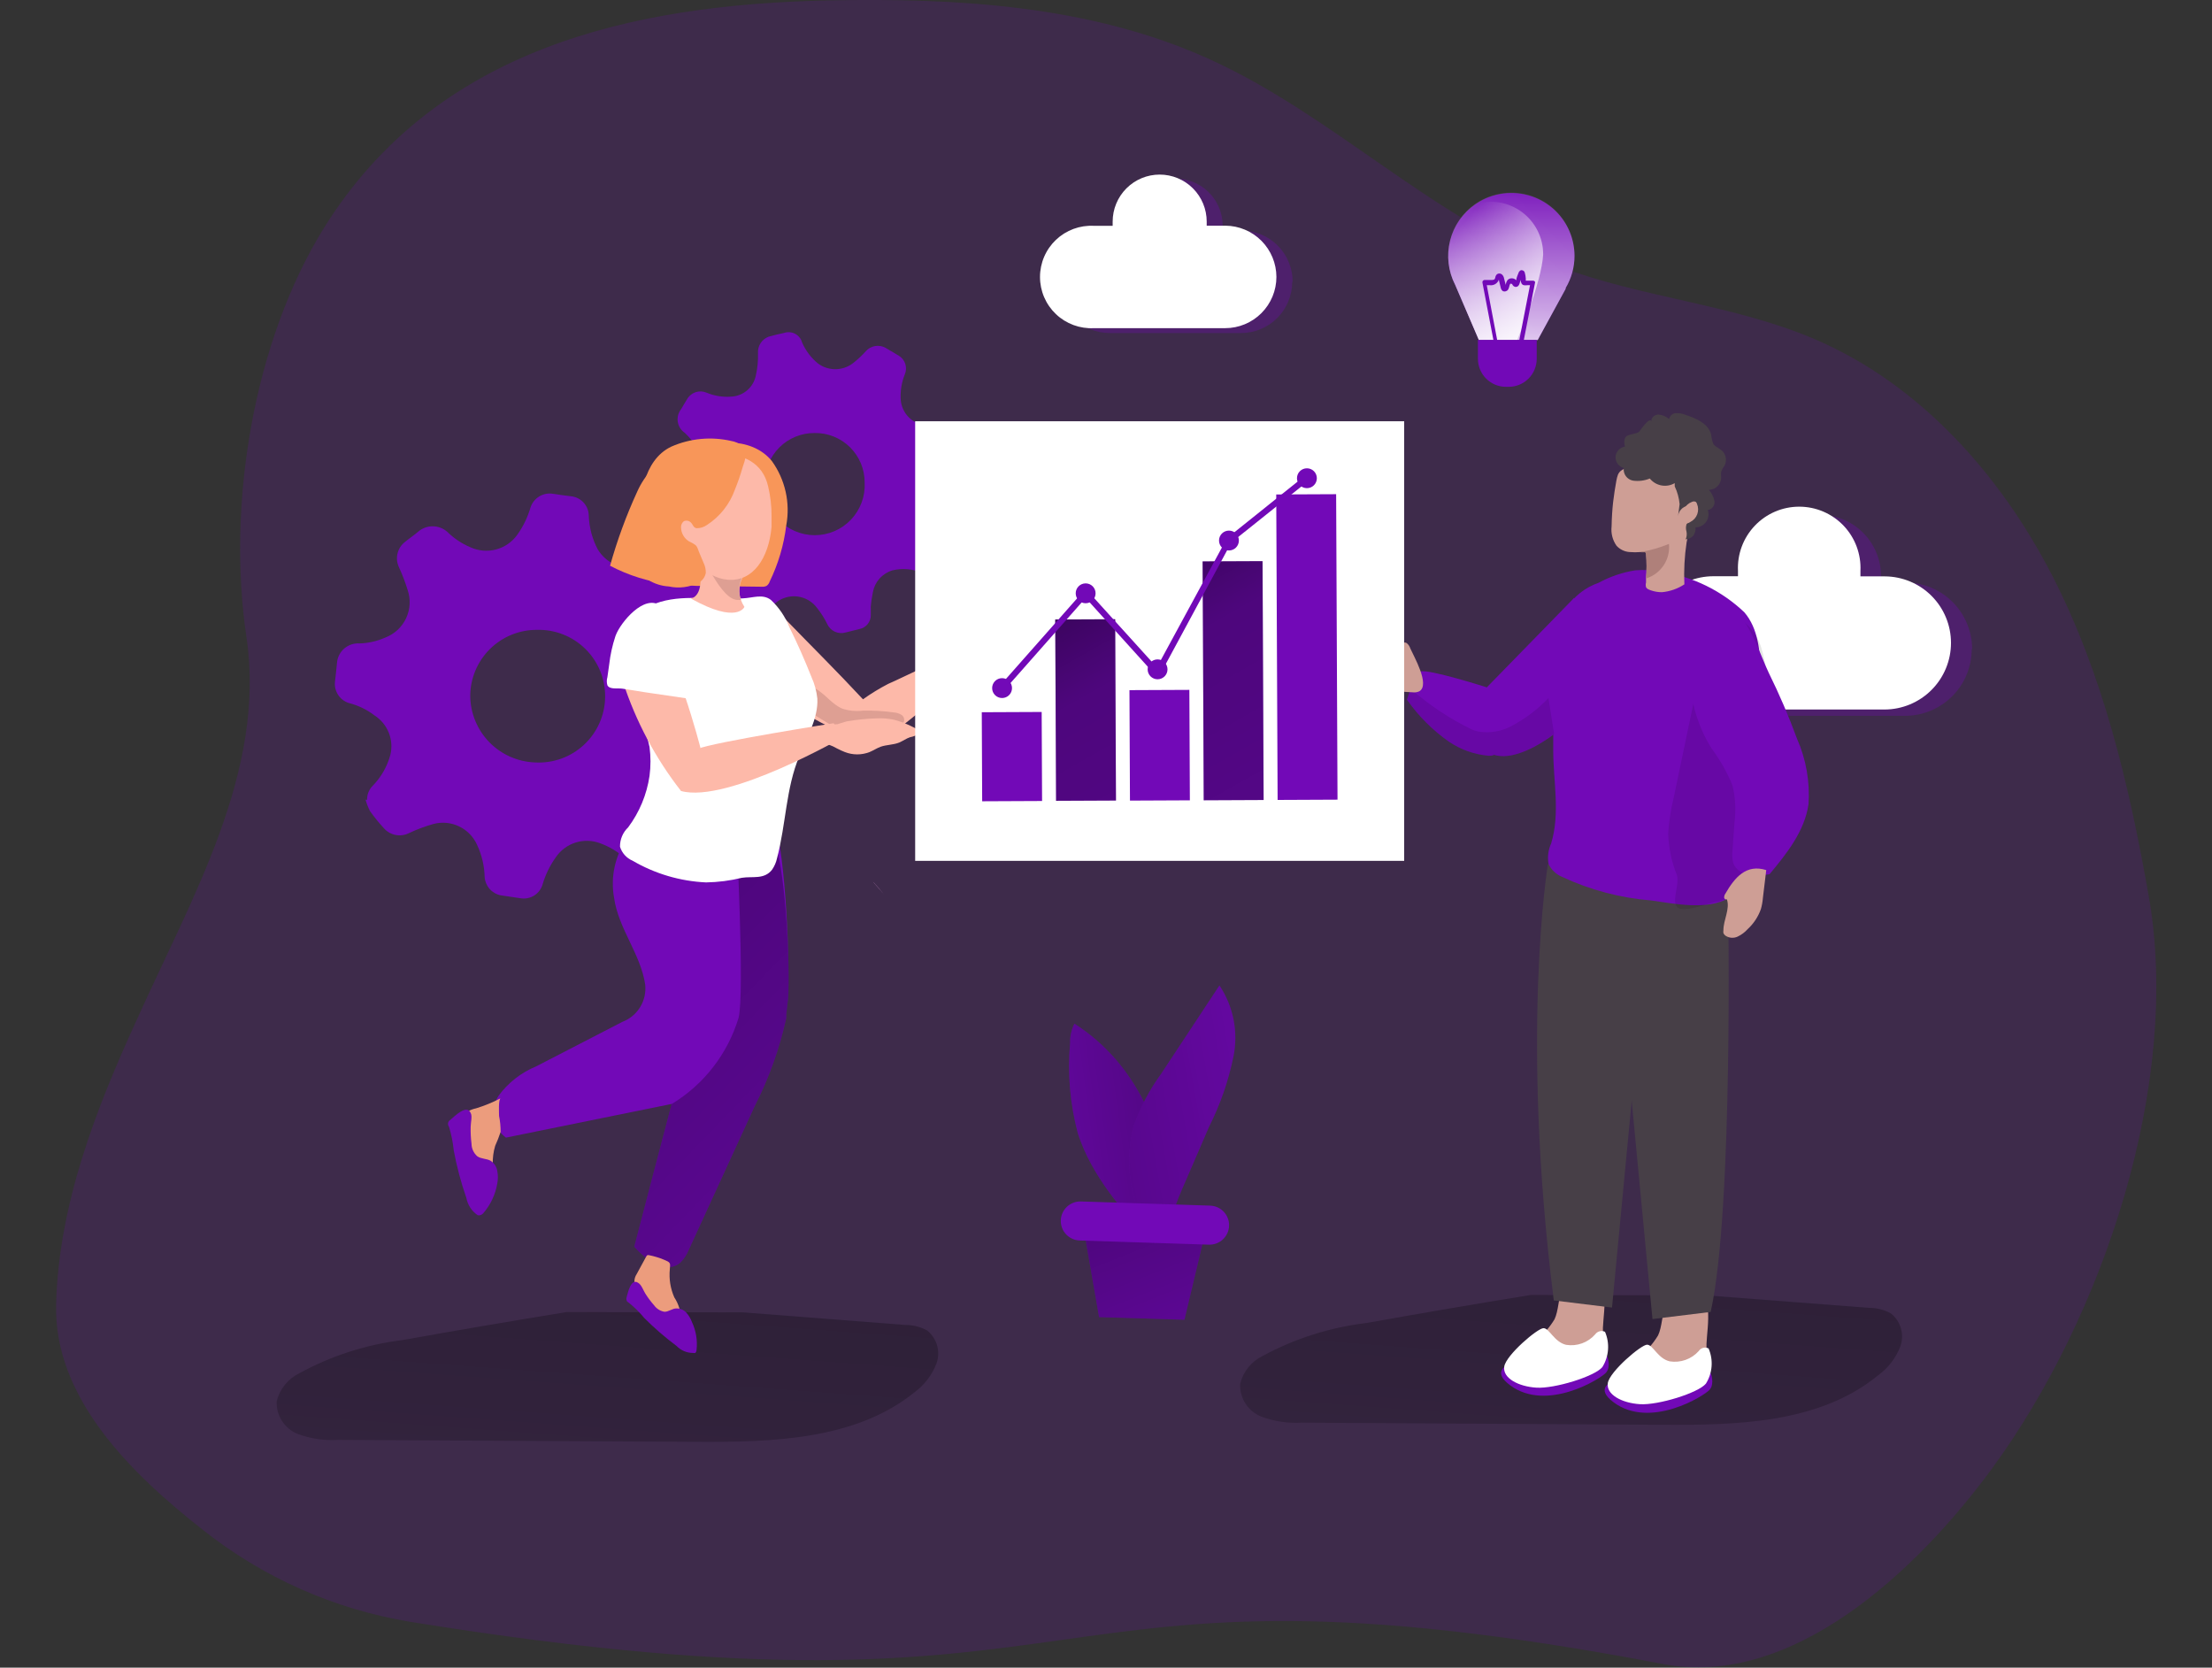 <svg width="325" height="245" viewBox="0 0 325 245" fill="none" xmlns="http://www.w3.org/2000/svg">
<rect x="0" y="0" width="325" height="245" fill="#333333" stroke="none"/>
<g clip-path="url(#clip0_3014_8976)">
<path opacity="0.18" d="M60.331 238.275C49.141 236.435 38.607 231.762 29.733 224.7C19.266 216.473 7.895 205.387 8.244 191.628C8.614 177.025 14.064 162.977 20.089 149.834C28.047 132.085 39.151 113.368 36.21 93.603C33.311 74.146 37.218 50.185 47.623 33.443C64.074 7.075 92.862 0.679 121.651 0.062C140.672 -0.329 160.249 0.802 177.583 8.639C195.803 16.866 210.382 32.065 228.992 39.14C241.33 43.788 254.819 44.714 266.89 49.938C282.086 56.54 293.808 69.621 301.416 84.347C309.024 99.074 312.849 115.425 315.708 131.653C320.519 159.11 309.086 193.355 292.615 215.836C281.572 230.85 263.189 248.147 244.229 244.445C148.116 226.099 166.603 255.428 60.331 238.275Z" fill="#7209B7"/>
<path opacity="0.31" d="M289.695 95.372C289.695 97.965 288.667 100.452 286.835 102.287C285.004 104.122 282.52 105.156 279.927 105.162H254.778C252.182 105.162 249.693 104.13 247.857 102.294C246.022 100.458 244.99 97.968 244.99 95.372C244.99 92.775 246.022 90.285 247.857 88.449C249.693 86.613 252.182 85.581 254.778 85.581H258.398C258.377 85.314 258.377 85.046 258.398 84.779C258.377 83.599 258.59 82.426 259.023 81.328C259.455 80.23 260.1 79.228 260.92 78.379C261.741 77.53 262.72 76.851 263.802 76.38C264.885 75.91 266.049 75.657 267.23 75.637C268.41 75.617 269.582 75.829 270.68 76.262C271.778 76.695 272.78 77.34 273.629 78.16C274.478 78.981 275.157 79.96 275.627 81.043C276.097 82.126 276.35 83.29 276.37 84.471V84.779C276.37 85.047 276.37 85.314 276.37 85.581H279.969C282.565 85.581 285.054 86.613 286.89 88.449C288.725 90.285 289.757 92.775 289.757 95.372H289.695Z" fill="#7209B7"/>
<path d="M286.651 94.446C286.651 97.039 285.623 99.526 283.791 101.362C281.96 103.197 279.476 104.231 276.883 104.236H251.755C250.47 104.236 249.197 103.983 248.009 103.491C246.822 102.999 245.743 102.278 244.834 101.369C243.925 100.46 243.204 99.38 242.712 98.193C242.22 97.005 241.967 95.732 241.967 94.446C241.967 93.16 242.22 91.887 242.712 90.7C243.204 89.512 243.925 88.433 244.834 87.523C245.743 86.614 246.822 85.893 248.009 85.401C249.197 84.909 250.47 84.656 251.755 84.656H255.354C255.354 84.389 255.354 84.121 255.354 83.874C255.295 82.657 255.485 81.44 255.911 80.297C256.337 79.155 256.99 78.111 257.831 77.228C258.672 76.346 259.684 75.643 260.804 75.163C261.925 74.683 263.131 74.436 264.35 74.436C265.569 74.436 266.775 74.683 267.896 75.163C269.016 75.643 270.028 76.346 270.869 77.228C271.71 78.111 272.363 79.155 272.789 80.297C273.215 81.44 273.405 82.657 273.346 83.874V83.874C273.346 84.142 273.346 84.409 273.346 84.677H276.945C279.525 84.693 281.993 85.729 283.812 87.56C285.63 89.39 286.651 91.866 286.651 94.446V94.446Z" fill="white"/>
<path d="M53.935 117.502C53.925 117.122 53.992 116.743 54.134 116.389C54.275 116.036 54.488 115.714 54.757 115.446C55.991 114.182 56.883 112.625 57.348 110.921C57.617 109.835 57.539 108.692 57.126 107.652C56.713 106.612 55.986 105.727 55.045 105.121C53.93 104.259 52.649 103.636 51.282 103.29C50.614 103.087 50.041 102.652 49.664 102.064C49.288 101.476 49.132 100.774 49.226 100.082C49.329 99.177 49.431 98.272 49.514 97.367C49.582 96.554 49.968 95.8 50.587 95.269C51.207 94.738 52.011 94.472 52.825 94.529C54.13 94.489 55.415 94.196 56.608 93.665C57.952 93.155 59.047 92.143 59.66 90.843C60.274 89.542 60.359 88.055 59.898 86.692C59.542 85.534 59.109 84.4 58.603 83.299C58.312 82.669 58.245 81.958 58.413 81.285C58.582 80.611 58.975 80.016 59.528 79.597C60.207 79.041 60.926 78.568 61.584 77.992C62.179 77.535 62.913 77.297 63.663 77.32C64.412 77.342 65.131 77.624 65.697 78.116C66.68 79.086 67.839 79.861 69.111 80.399C70.293 80.942 71.627 81.057 72.884 80.723C74.142 80.389 75.243 79.627 75.999 78.568C76.863 77.363 77.516 76.021 77.932 74.599C78.142 73.913 78.593 73.327 79.202 72.949C79.811 72.57 80.536 72.426 81.243 72.542C82.148 72.686 83.032 72.809 83.937 72.912C84.644 72.993 85.297 73.331 85.771 73.862C86.245 74.393 86.507 75.08 86.507 75.792C86.572 77.508 87.022 79.188 87.823 80.707C88.422 81.696 89.307 82.48 90.361 82.953C91.415 83.427 92.588 83.569 93.725 83.36C95.016 83.102 96.262 82.659 97.426 82.044C98.114 81.657 98.922 81.548 99.687 81.74C100.452 81.931 101.115 82.408 101.539 83.073C102.053 83.854 102.732 84.533 103.246 85.314C103.631 85.86 103.812 86.525 103.755 87.191C103.699 87.857 103.409 88.481 102.937 88.955C101.931 90 101.135 91.229 100.593 92.575C100.019 93.893 99.976 95.383 100.474 96.732C100.973 98.081 101.973 99.186 103.266 99.814C104.253 100.371 105.293 100.826 106.371 101.172C106.989 101.369 107.524 101.764 107.896 102.295C108.267 102.827 108.454 103.465 108.428 104.113C108.428 105.203 108.222 106.293 108.058 107.363C107.971 108.071 107.624 108.723 107.085 109.19C106.545 109.658 105.851 109.908 105.138 109.893C103.544 109.924 101.977 110.31 100.552 111.024C99.484 111.549 98.618 112.412 98.09 113.479C97.562 114.547 97.401 115.758 97.632 116.927C97.832 118.295 98.271 119.618 98.927 120.834C99.136 121.167 99.276 121.536 99.342 121.923C99.407 122.31 99.395 122.705 99.307 123.087C99.219 123.469 99.057 123.83 98.83 124.15C98.602 124.469 98.314 124.74 97.982 124.948L96.131 126.388C95.558 126.897 94.811 127.166 94.046 127.139C93.28 127.112 92.554 126.792 92.018 126.244C90.92 125.215 89.627 124.417 88.214 123.899C87.049 123.448 85.766 123.405 84.574 123.779C83.382 124.153 82.353 124.92 81.654 125.956C80.793 127.161 80.139 128.503 79.721 129.925C79.531 130.584 79.111 131.154 78.538 131.531C77.965 131.908 77.276 132.068 76.596 131.982L73.552 131.53C72.923 131.401 72.354 131.07 71.93 130.587C71.507 130.104 71.254 129.496 71.208 128.856C71.17 127.219 70.792 125.608 70.098 124.125C69.57 122.941 68.641 121.982 67.474 121.417C66.308 120.853 64.979 120.719 63.723 121.04C62.473 121.388 61.256 121.842 60.083 122.398C59.481 122.7 58.796 122.795 58.135 122.668C57.473 122.542 56.871 122.201 56.423 121.698C55.686 120.899 54.999 120.054 54.367 119.168C54.093 118.629 53.872 118.064 53.709 117.482L53.935 117.502ZM78.899 92.534C77.615 92.525 76.343 92.771 75.155 93.256C73.966 93.741 72.885 94.456 71.974 95.36C71.063 96.264 70.339 97.339 69.844 98.523C69.349 99.708 69.093 100.978 69.09 102.262C69.12 104.796 70.123 107.221 71.891 109.036C73.66 110.851 76.058 111.916 78.59 112.011C79.903 112.088 81.219 111.899 82.457 111.455C83.695 111.011 84.83 110.32 85.794 109.425C86.759 108.531 87.532 107.45 88.067 106.248C88.603 105.046 88.89 103.749 88.91 102.433C88.931 101.118 88.686 99.812 88.189 98.594C87.691 97.376 86.953 96.271 86.017 95.346C85.082 94.421 83.969 93.695 82.746 93.212C81.522 92.728 80.214 92.498 78.899 92.534V92.534Z" fill="#7209B7"/>
<path d="M127.943 89.243C127.943 89.613 127.943 89.983 127.943 90.353C127.952 90.837 127.79 91.309 127.485 91.685C127.18 92.061 126.753 92.318 126.277 92.41L124.221 92.924C123.701 93.071 123.146 93.028 122.656 92.802C122.166 92.575 121.773 92.181 121.548 91.69C121.142 90.856 120.646 90.07 120.067 89.345C119.725 88.872 119.288 88.475 118.784 88.18C118.28 87.885 117.721 87.697 117.141 87.629C116.561 87.562 115.973 87.615 115.415 87.787C114.857 87.958 114.34 88.244 113.898 88.625C113.236 89.151 112.611 89.721 112.027 90.332C111.684 90.737 111.21 91.008 110.687 91.098C110.165 91.188 109.627 91.092 109.169 90.826L107.503 89.839C107.222 89.701 106.972 89.509 106.766 89.273C106.561 89.037 106.405 88.763 106.307 88.466C106.209 88.169 106.172 87.855 106.197 87.544C106.223 87.232 106.31 86.928 106.454 86.651C106.778 85.722 106.971 84.753 107.03 83.772C107.117 82.703 106.782 81.642 106.099 80.816C105.415 79.99 104.436 79.464 103.37 79.35C102.342 79.185 101.313 79.35 100.224 79.144C99.702 79.145 99.2 78.948 98.818 78.593C98.436 78.238 98.204 77.751 98.167 77.231C98.078 76.66 97.948 76.096 97.776 75.544C97.618 75.006 97.659 74.428 97.894 73.917C98.128 73.407 98.539 72.999 99.051 72.768C100.035 72.257 100.954 71.628 101.786 70.896C102.505 70.242 102.958 69.346 103.061 68.379C103.163 67.413 102.907 66.442 102.342 65.651C101.851 64.899 101.271 64.208 100.614 63.595C100.339 63.409 100.105 63.168 99.927 62.887C99.749 62.607 99.632 62.292 99.581 61.964C99.531 61.635 99.55 61.3 99.635 60.979C99.721 60.658 99.872 60.358 100.08 60.098C100.368 59.625 100.635 59.132 100.943 58.659C101.218 58.169 101.664 57.799 102.196 57.62C102.728 57.442 103.308 57.467 103.822 57.692C104.973 58.17 106.22 58.367 107.462 58.268C108.31 58.224 109.119 57.902 109.766 57.352C110.413 56.801 110.86 56.054 111.04 55.224C111.294 54.125 111.404 52.998 111.369 51.871C111.337 51.355 111.471 50.843 111.752 50.41C112.034 49.976 112.447 49.645 112.932 49.465C113.693 49.239 114.453 49.074 115.214 48.91C115.479 48.821 115.758 48.788 116.036 48.811C116.314 48.834 116.584 48.913 116.83 49.044C117.076 49.175 117.293 49.354 117.468 49.572C117.643 49.789 117.772 50.04 117.846 50.308C118.365 51.506 119.162 52.564 120.17 53.393C120.958 53.98 121.923 54.278 122.904 54.236C123.885 54.195 124.822 53.818 125.558 53.167C126.15 52.695 126.701 52.172 127.203 51.604C127.558 51.198 128.043 50.928 128.575 50.838C129.107 50.748 129.654 50.844 130.123 51.11L132.035 52.242C132.494 52.513 132.839 52.942 133.006 53.449C133.172 53.956 133.149 54.507 132.94 54.998C132.51 56.069 132.301 57.216 132.323 58.371C132.315 59.378 132.677 60.353 133.34 61.112C134.004 61.87 134.922 62.358 135.922 62.484C136.854 62.618 137.796 62.68 138.739 62.669C139.313 62.611 139.887 62.782 140.337 63.143C140.787 63.505 141.077 64.029 141.145 64.603C141.309 65.261 141.494 65.898 141.638 66.659C141.771 67.158 141.712 67.689 141.472 68.146C141.232 68.604 140.829 68.954 140.343 69.127C139.253 69.609 138.273 70.309 137.464 71.184C136.872 71.778 136.488 72.548 136.369 73.378C136.251 74.209 136.404 75.055 136.806 75.791C137.386 76.733 138.077 77.603 138.862 78.383C139.34 78.743 139.658 79.275 139.75 79.867C139.842 80.458 139.701 81.061 139.356 81.55L138.43 83.093C138.169 83.628 137.707 84.038 137.145 84.234C136.583 84.43 135.966 84.397 135.428 84.142C134.069 83.571 132.564 83.448 131.13 83.792C130.403 84.007 129.75 84.418 129.242 84.98C128.734 85.543 128.391 86.235 128.251 86.98C128.1 87.721 127.99 88.469 127.922 89.222L127.943 89.243ZM119.718 63.615C118.756 63.605 117.801 63.785 116.91 64.146C116.018 64.507 115.207 65.042 114.524 65.72C113.841 66.397 113.3 67.204 112.931 68.092C112.562 68.981 112.374 69.934 112.376 70.896C112.324 71.892 112.474 72.888 112.819 73.823C113.163 74.759 113.695 75.614 114.381 76.338C115.067 77.061 115.893 77.637 116.809 78.031C117.724 78.424 118.711 78.627 119.707 78.627C120.704 78.627 121.69 78.424 122.606 78.031C123.522 77.637 124.348 77.061 125.034 76.338C125.72 75.614 126.251 74.759 126.596 73.823C126.94 72.888 127.091 71.892 127.038 70.896C127.044 69.932 126.857 68.975 126.488 68.084C126.119 67.193 125.575 66.384 124.889 65.706C124.204 65.028 123.389 64.493 122.494 64.134C121.599 63.775 120.641 63.599 119.676 63.615H119.718Z" fill="#7209B7"/>
<path d="M109.148 192.8L132.981 194.651C134.107 194.643 135.218 194.919 136.209 195.453C136.92 196.019 137.436 196.794 137.683 197.668C137.93 198.543 137.897 199.473 137.587 200.328C136.931 202.022 135.804 203.492 134.338 204.565C125.681 211.537 113.528 211.887 102.342 211.825L49.699 211.537C47.665 211.669 45.625 211.368 43.715 210.653C42.773 210.267 41.972 209.6 41.424 208.742C40.875 207.884 40.606 206.878 40.651 205.86C40.873 204.973 41.287 204.145 41.862 203.435C42.438 202.724 43.161 202.148 43.983 201.747C48.685 199.171 53.836 197.517 59.158 196.872C67.178 195.433 75.212 194.061 83.259 192.759" fill="url(#paint0_linear_3014_8976)"/>
<path d="M250.768 190.311L274.601 192.141C275.73 192.13 276.843 192.414 277.83 192.964C278.536 193.528 279.049 194.3 279.296 195.17C279.543 196.04 279.512 196.966 279.207 197.818C278.549 199.516 277.413 200.988 275.938 202.055C267.301 209.13 255.148 209.397 243.982 209.315L191.319 209.007C189.285 209.131 187.247 208.83 185.336 208.122C184.378 207.746 183.562 207.08 183.002 206.217C182.441 205.354 182.164 204.337 182.21 203.309C182.425 202.419 182.836 201.589 183.412 200.877C183.988 200.166 184.716 199.591 185.541 199.196C190.275 196.633 195.453 194.993 200.799 194.363C208.819 192.923 216.852 191.552 224.899 190.249" fill="url(#paint1_linear_3014_8976)"/>
<path d="M235.509 195.083C235.557 196.318 235.325 197.548 234.831 198.682C234.234 199.731 233.33 200.571 232.24 201.088C229.893 202.304 227.169 202.569 224.631 201.829C224.476 201.822 224.324 201.782 224.184 201.713C224.045 201.643 223.922 201.545 223.823 201.425C223.724 201.305 223.652 201.165 223.61 201.015C223.569 200.865 223.56 200.708 223.583 200.554C223.801 199.147 224.534 197.871 225.639 196.975C226.732 196.093 227.665 195.028 228.395 193.828C229.546 191.483 228.682 185.21 233.124 186.218C236.764 187 235.612 192.409 235.509 195.083Z" fill="#CE9E95"/>
<path d="M236.126 199.196C236.126 199.196 236.743 200.738 235.982 201.643C235.221 202.548 227.243 207.505 221.876 203.515C216.509 199.525 229.155 199.011 229.155 199.011L236.126 199.196Z" fill="#7209B7"/>
<path d="M235.819 195.659C235.574 195.541 235.295 195.513 235.031 195.581C234.768 195.648 234.537 195.807 234.379 196.029C233.856 196.628 233.188 197.084 232.44 197.354C231.692 197.624 230.887 197.699 230.102 197.572C228.354 197.16 227.655 195.145 226.791 195.124C225.928 195.104 221.281 199.073 221.013 200.76C220.746 202.446 223.07 203.701 225.743 203.865C228.416 204.03 234.297 202.22 235.428 200.842C235.906 200.073 236.191 199.201 236.259 198.298C236.327 197.396 236.176 196.49 235.819 195.659V195.659Z" fill="white"/>
<path d="M250.727 197.448C250.774 198.683 250.542 199.914 250.049 201.047C249.452 202.096 248.548 202.936 247.458 203.454C245.114 204.676 242.389 204.949 239.849 204.215C239.501 204.147 239.187 203.957 238.965 203.68C238.838 203.447 238.781 203.183 238.801 202.919C239.019 201.512 239.751 200.237 240.857 199.34C241.95 198.458 242.883 197.394 243.612 196.193C244.764 193.849 243.9 187.575 248.342 188.583C251.982 189.427 250.83 194.836 250.727 197.448Z" fill="#CE9E95"/>
<path d="M251.345 201.706C251.345 201.706 251.962 203.248 251.201 204.153C250.44 205.058 242.461 210.015 237.094 206.025C231.727 202.035 244.353 201.521 244.353 201.521L251.345 201.706Z" fill="#7209B7"/>
<path d="M251.036 198.106C250.792 197.979 250.511 197.947 250.245 198.015C249.979 198.083 249.748 198.248 249.596 198.476C249.068 199.069 248.4 199.518 247.652 199.784C246.905 200.05 246.102 200.124 245.319 199.998C243.571 199.587 242.872 197.571 242.008 197.551C241.145 197.53 236.497 201.5 236.23 203.186C235.963 204.873 238.286 206.128 240.96 206.292C243.633 206.457 249.514 204.647 250.645 203.269C251.123 202.504 251.408 201.635 251.476 200.736C251.544 199.836 251.393 198.934 251.036 198.106V198.106Z" fill="white"/>
<path d="M253.895 131.94C253.895 131.94 254.738 177.518 251.345 192.738L242.79 193.787L236.848 131.323L253.895 131.94Z" fill="#473F47"/>
<path d="M227.429 126.963C227.429 126.963 223.316 151.644 228.292 191.051L236.847 192.1L242.789 129.678L227.429 126.963Z" fill="#473F47"/>
<path d="M217.497 107.342C217.497 108.987 218.134 110.427 219.553 110.9C219.67 110.953 219.795 110.988 219.923 111.003C222.555 111.538 226.092 109.542 228.416 107.794C229.412 107.068 230.367 106.285 231.274 105.45V87.844L218.484 100.945C217.813 103.01 217.48 105.17 217.497 107.342V107.342Z" fill="#7209B7"/>
<path d="M228.21 107.732C228.21 108.555 228.21 109.398 228.21 110.221C228.21 114.766 229.259 119.456 227.902 123.919C227.466 124.871 227.337 125.934 227.531 126.963C227.928 127.783 228.607 128.433 229.444 128.793C233.586 130.736 238.044 131.921 242.604 132.29C245.997 132.763 250.83 133.771 253.976 131.94C255.17 131.052 255.968 129.73 256.197 128.259C257.389 123.546 258.079 118.72 258.253 113.861C258.253 113.244 258.253 112.607 258.376 111.969C258.644 107.629 258.726 103.249 258.644 98.909C258.644 95.741 258.335 92.327 256.279 89.941C252.954 86.793 248.752 84.727 244.229 84.018C242.917 83.748 241.573 83.671 240.24 83.792C238.36 84.093 236.545 84.712 234.873 85.622C232.89 86.3 231.204 87.645 230.102 89.427C228.994 91.692 228.211 94.101 227.778 96.585C227.418 98.927 227.377 101.307 227.655 103.66C227.778 104.812 228.066 105.963 228.189 107.095C228.21 107.321 228.21 107.527 228.21 107.732Z" fill="#7209B7"/>
<path opacity="0.1" d="M246.778 133.483C248.094 133.874 251.137 132.681 252.145 132.496C252.741 132.496 253.297 132.084 253.893 131.94C256.916 131.179 257.265 122.726 257.553 120.443C258.593 114.394 259.28 108.288 259.61 102.159C259.747 99.826 259.475 97.487 258.808 95.248C258.474 94.126 257.898 93.091 257.119 92.217C256.341 91.342 255.38 90.65 254.304 90.188C250.459 88.81 249.307 100.986 248.773 103.496L245.894 117.255C245.483 118.951 245.215 120.678 245.092 122.418C245.16 124.534 245.599 126.623 246.387 128.588C246.737 129.801 245.77 132.084 246.243 132.969C246.281 133.093 246.35 133.205 246.444 133.295C246.537 133.385 246.652 133.45 246.778 133.483Z" fill="#020202"/>
<path d="M237.505 80.172C237.985 80.701 238.645 81.031 239.356 81.098C239.951 81.149 240.549 81.149 241.145 81.098H241.494C241.568 81.077 241.647 81.077 241.72 81.098C241.79 81.171 241.834 81.265 241.844 81.365C241.947 82.556 241.947 83.753 241.844 84.944V84.944V85.581C241.781 85.803 241.781 86.038 241.844 86.26C241.967 86.528 242.276 86.63 242.564 86.733C243.086 86.913 243.635 87.004 244.188 87.001C245.363 86.892 246.492 86.497 247.478 85.849C247.388 83.786 247.498 81.72 247.807 79.678C248.382 77.108 248.645 74.476 248.589 71.842C248.521 70.808 248.141 69.818 247.499 69.004C246.987 68.508 246.376 68.127 245.706 67.886C245.036 67.645 244.322 67.549 243.612 67.605C241.733 67.567 239.883 68.075 238.286 69.066C237.69 69.457 237.628 69.971 237.484 70.629C237.299 71.657 237.135 72.686 237.011 73.755C236.888 74.825 236.806 76.12 236.785 77.334C236.669 78.336 236.925 79.346 237.505 80.172Z" fill="#CE9E95"/>
<path d="M238.738 65.61C238.375 65.672 238.042 65.854 237.793 66.125C237.544 66.397 237.391 66.744 237.36 67.111C237.347 67.482 237.46 67.847 237.68 68.145C237.901 68.444 238.215 68.66 238.574 68.757C238.519 69.178 238.627 69.603 238.875 69.947C239.123 70.291 239.494 70.528 239.91 70.608C240.752 70.731 241.612 70.624 242.398 70.299C242.827 70.831 243.432 71.192 244.103 71.316C244.774 71.441 245.468 71.321 246.059 70.978V71.451C246.45 72.273 246.694 73.157 246.778 74.063L246.552 75.811C246.604 75.36 246.832 74.947 247.186 74.662C247.54 74.377 247.992 74.243 248.444 74.289C248.57 74.276 248.697 74.289 248.818 74.328C248.938 74.367 249.049 74.431 249.143 74.516C249.221 74.64 249.27 74.781 249.287 74.927C249.3 75.199 249.247 75.47 249.133 75.718C249.018 75.965 248.845 76.18 248.629 76.346C248.321 76.552 247.93 76.696 247.786 77.046C247.684 77.381 247.684 77.739 247.786 78.074C247.869 78.468 247.826 78.878 247.663 79.246L248.238 79.102C248.408 79.012 248.567 78.901 248.711 78.773C248.868 78.6 248.984 78.393 249.052 78.169C249.12 77.945 249.137 77.709 249.102 77.477C249.409 77.478 249.711 77.406 249.983 77.266C250.256 77.125 250.491 76.922 250.668 76.672C250.846 76.422 250.96 76.133 251.003 75.829C251.045 75.525 251.014 75.216 250.912 74.927C251.063 74.907 251.21 74.857 251.342 74.779C251.474 74.702 251.59 74.599 251.682 74.476C251.774 74.354 251.84 74.214 251.877 74.065C251.915 73.917 251.922 73.762 251.899 73.611C251.777 72.998 251.493 72.43 251.076 71.965C251.558 71.96 252.018 71.765 252.357 71.422C252.696 71.079 252.886 70.617 252.886 70.135C252.844 69.855 252.844 69.571 252.886 69.291C253.006 68.974 253.172 68.676 253.379 68.407C253.563 68.054 253.628 67.652 253.565 67.259C253.502 66.867 253.314 66.505 253.03 66.227C252.618 65.857 252.043 65.672 251.734 65.219C251.569 64.797 251.465 64.354 251.426 63.903C251.056 62.237 249.205 61.455 247.58 60.921C247.144 60.743 246.673 60.666 246.203 60.694C245.969 60.713 245.748 60.807 245.574 60.963C245.399 61.119 245.28 61.328 245.236 61.558C244.794 61.186 244.249 60.956 243.673 60.9C243.118 60.9 242.501 61.414 242.645 61.949C242.419 61.044 240.897 63.389 240.815 63.45C239.807 64.067 238.265 63.45 238.738 65.61Z" fill="#473F47"/>
<path d="M241.145 81.138H241.494C241.568 81.117 241.646 81.117 241.72 81.138C241.79 81.211 241.834 81.305 241.844 81.406C241.947 82.596 241.947 83.794 241.844 84.984V84.984C242.906 84.657 243.822 83.973 244.437 83.047C245.052 82.121 245.327 81.01 245.216 79.904C243.892 80.448 242.513 80.848 241.104 81.097L241.145 81.138Z" fill="#AF807A"/>
<path d="M206.721 102.797C208.402 105.197 210.49 107.285 212.89 108.967C214.612 110.128 216.6 110.835 218.668 111.024C218.94 111.052 219.214 111.016 219.47 110.921C219.911 110.791 220.3 110.524 220.58 110.16C221.444 109.132 221.962 107.858 222.061 106.519C222.205 103.002 218.401 100.966 218.401 100.966C218.401 100.966 209.744 98.21 208.715 98.662C208.16 98.889 207.625 100.123 207.255 101.172C206.885 102.221 206.721 102.797 206.721 102.797Z" fill="#7209B7"/>
<path opacity="0.1" d="M206.721 102.797C208.402 105.197 210.49 107.285 212.89 108.967C214.612 110.128 216.6 110.836 218.668 111.024C218.94 111.052 219.214 111.017 219.47 110.921C219.587 110.974 219.712 111.009 219.84 111.024C222.472 111.559 226.009 109.563 228.333 107.815L227.51 102.55C225.935 104.206 224.102 105.595 222.082 106.663C220.659 107.425 219.033 107.72 217.434 107.507C217.001 107.444 216.578 107.319 216.18 107.136C212.936 105.554 209.92 103.541 207.214 101.151C206.926 102.036 206.721 102.797 206.721 102.797Z" fill="#020202"/>
<path d="M264.031 108.535C265.366 111.559 265.945 114.863 265.717 118.161C265.141 122.11 262.509 125.421 259.98 128.444C257.923 128.753 255.394 128.712 254.674 126.82C254.509 126.21 254.467 125.574 254.551 124.948L254.839 120.834C255.074 119.022 254.976 117.182 254.551 115.405C253.765 113.472 252.735 111.647 251.487 109.975C249.685 107.109 248.605 103.848 248.341 100.473C248.115 97.305 250.521 87.063 255.188 90.189C257.121 91.464 258.849 96.729 259.877 98.848C261.44 102.015 262.824 105.244 264.031 108.535Z" fill="#7209B7"/>
<path d="M253.482 131.323C253.378 131.475 253.321 131.654 253.317 131.837C253.318 131.887 253.33 131.935 253.353 131.978C253.376 132.022 253.409 132.059 253.449 132.087C253.489 132.115 253.535 132.134 253.584 132.14C253.633 132.147 253.682 132.142 253.729 132.125C254.201 133.586 253.214 135.128 253.214 136.671C253.194 136.807 253.194 136.946 253.214 137.082C253.29 137.25 253.411 137.392 253.564 137.493C253.823 137.657 254.119 137.752 254.425 137.77C254.73 137.788 255.036 137.728 255.312 137.596C255.865 137.332 256.361 136.962 256.772 136.506C257.656 135.694 258.327 134.677 258.725 133.545C258.873 133.02 258.969 132.483 259.013 131.94L259.507 127.827C256.566 126.901 254.88 128.896 253.482 131.323Z" fill="#CE9E95"/>
<path d="M207.215 95.269C207.129 94.993 206.973 94.745 206.762 94.549C206.714 94.499 206.657 94.46 206.593 94.433C206.53 94.406 206.461 94.392 206.392 94.392C206.323 94.392 206.255 94.406 206.191 94.433C206.127 94.46 206.07 94.499 206.022 94.549C205.94 94.694 205.891 94.856 205.878 95.022C205.798 95.201 205.668 95.352 205.504 95.458C205.34 95.564 205.148 95.62 204.953 95.619C204.561 95.594 204.177 95.496 203.822 95.331C202.79 94.956 201.74 94.633 200.675 94.364C200.428 94.282 200.162 94.282 199.915 94.364C199.785 94.431 199.671 94.525 199.579 94.638C199.487 94.751 199.419 94.882 199.38 95.022C199.159 95.67 199.104 96.364 199.218 97.039C199.333 97.714 199.615 98.35 200.038 98.889C200.904 99.961 202.083 100.738 203.41 101.11C204.753 101.47 206.133 101.67 207.523 101.707C207.866 101.755 208.215 101.705 208.531 101.563C210.176 100.616 207.687 96.359 207.215 95.269Z" fill="#CE9E95"/>
<path d="M108.285 125.997C108.285 125.997 108.285 145.042 106.928 148.498C103.411 158.164 98.702 162.113 98.702 162.113C96.852 169.12 95.015 176.133 93.191 183.154C94.98 185.211 97.962 187.267 99.977 185.478C100.504 184.95 100.916 184.32 101.191 183.627L110.876 162.525C112.972 158.422 114.534 154.067 115.523 149.567V149.176V149.073C115.523 148.806 115.667 147.922 115.791 146.647C116.099 142.924 115.482 125.318 113.734 120.69C113.734 120.69 107.216 122.932 105.344 120.382L108.285 125.997Z" fill="#7209B7"/>
<path d="M108.285 125.997C108.285 125.997 108.285 145.042 106.928 148.497C103.411 158.164 98.702 162.113 98.702 162.113C96.852 169.12 95.015 176.133 93.191 183.154C94.98 185.21 97.962 187.267 99.977 185.478C100.504 184.95 100.916 184.32 101.191 183.627L110.876 162.524C112.972 158.421 114.534 154.067 115.523 149.567V149.176V149.073C115.523 148.806 115.667 147.921 115.791 146.646C116.099 142.924 115.544 128.67 113.899 124.022C112.856 124.206 111.784 124.132 110.777 123.806C109.769 123.479 108.857 122.911 108.12 122.15L108.285 125.997Z" fill="url(#paint2_linear_3014_8976)"/>
<path d="M92.061 123.261C90.333 125.801 89.676 128.919 90.23 131.94C90.888 136.486 94.137 140.167 94.795 144.651C94.921 145.805 94.66 146.969 94.053 147.959C93.447 148.949 92.529 149.71 91.444 150.122L78.776 156.662C76.582 157.566 74.676 159.052 73.266 160.961C72.614 161.929 72.361 163.111 72.561 164.261C72.76 165.411 73.395 166.439 74.335 167.131L98.723 162.174C103.43 159.315 106.915 154.818 108.511 149.546C109.436 145.988 108.182 122.15 108.182 122.15C104.234 118.366 102.877 119.785 100.43 116.905C97.489 119.127 94.261 120.278 92.061 123.261Z" fill="#7209B7"/>
<path d="M72.401 171.039C72.401 172.417 72.668 174.062 71.62 174.988C71.577 175.041 71.524 175.085 71.464 175.117C71.404 175.149 71.338 175.168 71.27 175.173C71.069 175.169 70.878 175.088 70.735 174.947C68.329 172.89 67.692 169.455 67.486 166.288C67.34 165.491 67.479 164.669 67.877 163.964C68.432 163.387 69.149 162.992 69.933 162.832C71.182 162.45 72.394 161.954 73.553 161.352C73.203 161.537 73.326 163.593 73.326 163.943C73.482 164.715 73.558 165.501 73.553 166.288C73.324 166.988 73.056 167.675 72.751 168.345C72.492 169.218 72.374 170.128 72.401 171.039V171.039Z" fill="#EC9C7D"/>
<path d="M99.072 190.599C99.718 191.583 100.061 192.734 100.059 193.91C100.043 194.125 99.957 194.327 99.813 194.486C99.381 194.898 98.682 194.61 98.209 194.281C96.393 192.832 94.835 191.087 93.603 189.118C93.404 188.89 93.27 188.613 93.212 188.316C93.2 187.914 93.315 187.518 93.541 187.185L94.939 184.614C94.977 184.533 95.033 184.463 95.104 184.408C95.197 184.377 95.298 184.377 95.391 184.408C96.131 184.556 96.855 184.776 97.551 185.066C98.497 185.457 98.517 185.498 98.414 186.465C98.274 187.877 98.5 189.301 99.072 190.599Z" fill="#EC9C7D"/>
<path d="M92.059 190.599C92.019 190.734 92.019 190.877 92.059 191.011C92.059 191.196 92.285 191.319 92.429 191.422C93.244 192.076 93.989 192.814 94.65 193.623C96.133 195.106 97.721 196.481 99.4 197.736C99.718 198.064 100.098 198.325 100.519 198.501C100.939 198.678 101.391 198.768 101.847 198.765C101.949 198.785 102.054 198.785 102.156 198.765C102.267 198.647 102.333 198.494 102.341 198.333C102.499 196.925 102.264 195.502 101.662 194.219C101.474 193.714 101.195 193.247 100.84 192.841C100.654 192.641 100.428 192.483 100.176 192.376C99.924 192.27 99.653 192.218 99.38 192.224C98.784 192.224 98.249 192.718 97.632 192.718C97.019 192.617 96.472 192.276 96.11 191.772C95.633 191.231 95.2 190.654 94.815 190.044C94.527 189.592 94.26 188.769 93.787 188.481C92.697 187.699 92.265 189.9 92.059 190.599Z" fill="#7209B7"/>
<path d="M66.172 164.519C66.087 164.567 66.013 164.633 65.955 164.711C65.897 164.79 65.857 164.881 65.838 164.976C65.818 165.072 65.82 165.171 65.842 165.266C65.864 165.361 65.906 165.45 65.966 165.527C66.313 166.66 66.547 167.824 66.665 169.003C67.105 171.371 67.724 173.701 68.516 175.976C68.612 176.489 68.809 176.979 69.094 177.417C69.38 177.855 69.75 178.231 70.182 178.526C70.303 178.555 70.43 178.555 70.552 178.526C70.728 178.478 70.886 178.377 71.004 178.238C72.076 177 72.787 175.492 73.061 173.878C73.184 173.267 73.184 172.637 73.061 172.027C73.012 171.721 72.899 171.428 72.729 171.169C72.559 170.91 72.335 170.691 72.073 170.525C71.477 170.196 70.696 170.278 70.12 169.867C69.857 169.635 69.646 169.351 69.501 169.032C69.355 168.713 69.279 168.366 69.277 168.016C69.175 167.204 69.134 166.386 69.153 165.568C69.153 164.931 69.421 163.985 69.153 163.512C68.598 162.175 66.789 163.985 66.172 164.519Z" fill="#7209B7"/>
<path d="M115.522 77.19C115.175 80.047 114.355 82.828 113.096 85.417C113.017 85.683 112.85 85.915 112.623 86.075C112.405 86.178 112.163 86.221 111.924 86.198L102.341 86.075C101.58 86.075 100.634 85.951 100.285 85.231C99.976 85.869 99.092 85.91 98.393 85.828C95.33 85.475 92.359 84.554 89.633 83.113C90.674 79.387 92.007 75.749 93.622 72.233C94.174 70.99 94.932 69.85 95.864 68.86C97.124 67.665 98.634 66.766 100.285 66.227C104.397 64.746 110.258 63.923 113.404 67.728C114.377 69.081 115.067 70.616 115.431 72.242C115.795 73.868 115.826 75.551 115.522 77.19Z" fill="#F89659"/>
<path d="M115.235 90.806C119.08 94.775 123.028 98.683 126.792 102.735C127.971 101.895 129.208 101.139 130.493 100.472C132.22 99.773 143.468 94.076 147.807 93.192C150.131 92.717 152.538 92.845 154.799 93.562C155.172 93.647 155.497 93.876 155.704 94.199C156.012 94.816 155.333 95.495 154.675 95.639C153.981 95.691 153.292 95.808 152.619 95.989C152.07 96.314 151.6 96.756 151.241 97.284C150.499 98.118 149.591 98.787 148.574 99.248C147.557 99.708 146.456 99.95 145.34 99.958C144.414 99.958 143.468 99.506 142.564 99.567C141.314 99.918 140.166 100.559 139.212 101.439C136.189 103.496 133.495 106.108 130.431 108.165C129.837 108.642 129.128 108.954 128.375 109.07C127.663 109.066 126.961 108.904 126.319 108.597C121.783 107.098 117.589 104.714 113.981 101.583C113.684 101.315 113.44 100.994 113.261 100.637C113.145 100.264 113.089 99.875 113.096 99.485C113.096 97.881 113.096 96.256 113.096 94.652C113.097 93.939 113.259 93.236 113.569 92.595C113.741 92.268 114.015 92.007 114.349 91.851C114.683 91.695 115.06 91.653 115.42 91.731" fill="#FDB9A9"/>
<path d="M122.555 103.373C122.924 103.674 123.332 103.923 123.768 104.113C124.736 104.427 125.761 104.525 126.771 104.401C128.304 104.366 129.837 104.456 131.356 104.668C131.742 104.696 132.116 104.816 132.446 105.018C132.606 105.121 132.728 105.273 132.794 105.45C132.861 105.628 132.869 105.823 132.816 106.005C132.713 106.201 132.565 106.37 132.385 106.499C131.246 107.606 129.822 108.375 128.272 108.72C126.342 108.767 124.453 108.166 122.905 107.013L119.532 104.956C119.024 104.713 118.581 104.354 118.237 103.907C117.764 103.167 117.661 101.131 118.813 100.925C119.964 100.719 121.794 102.858 122.555 103.373Z" fill="#DE9F93"/>
<path d="M113.261 88.131C112.048 87.206 110.629 87.843 109.149 87.905C107.668 87.967 105.838 88.028 104.193 87.905C101.047 87.802 95.968 87.473 93.068 90.908C89.614 95.022 92.328 101.809 94.117 106.128C94.748 107.255 95.193 108.478 95.433 109.748C95.618 111.154 95.618 112.578 95.433 113.985C95.03 116.73 93.949 119.332 92.287 121.554C91.903 121.919 91.599 122.36 91.394 122.848C91.189 123.337 91.087 123.862 91.094 124.392C91.234 124.849 91.472 125.27 91.791 125.626C92.111 125.981 92.505 126.262 92.945 126.449C96.233 128.369 99.937 129.463 103.741 129.637C105.515 129.608 107.281 129.381 109.005 128.958C110.568 128.711 112.274 129.246 113.426 127.785C113.784 127.272 114.036 126.691 114.166 126.078C115.482 121.122 115.462 115.795 117.436 111.105C118.485 108.555 120.253 105.47 120.088 102.631C119.972 101.536 119.68 100.467 119.225 99.464C118.238 96.975 117.168 94.528 115.976 92.142C115.384 90.618 114.456 89.247 113.261 88.131Z" fill="white"/>
<path d="M109.374 89.16C109.374 89.16 108.346 91.752 101.498 87.926C101.498 87.926 103.349 87.762 102.835 83.957C102.689 82.647 102.23 81.391 101.498 80.296C101.58 80.38 101.684 80.44 101.797 80.471C101.911 80.501 102.031 80.501 102.144 80.469C102.258 80.438 102.361 80.377 102.442 80.292C102.524 80.207 102.581 80.102 102.608 79.987C102.734 80.364 102.892 80.729 103.081 81.077C104.151 83.134 106.495 85.582 109.106 84.882C108.846 85.379 108.69 85.923 108.648 86.482C108.605 87.04 108.677 87.602 108.86 88.132C108.99 88.494 109.163 88.839 109.374 89.16V89.16Z" fill="#FDB9A9"/>
<path d="M108.861 88.131H108.511C105.941 88.399 102.918 80.892 102.918 80.892H103.082C104.152 82.948 106.496 85.396 109.108 84.697C108.821 85.217 108.65 85.794 108.608 86.387C108.565 86.98 108.651 87.575 108.861 88.131V88.131Z" fill="#DE9F93"/>
<path d="M106.906 85.17C110.649 85.499 112.952 81.982 113.363 77.396C113.363 76.889 113.363 76.374 113.363 75.853C113.372 74.357 113.199 72.865 112.849 71.411C111.204 64.356 101.19 67.174 101.19 67.174C93.375 70.712 100.285 84.636 106.906 85.17Z" fill="#FDB9A9"/>
<path d="M109.581 67.03C109.462 67.582 109.303 68.125 109.108 68.655C108.793 69.765 108.415 70.857 107.977 71.925C107.218 74.066 105.772 75.896 103.864 77.129C103.42 77.444 102.887 77.609 102.343 77.602C101.829 77.499 101.87 77.108 101.479 76.738C101.347 76.612 101.18 76.529 101.001 76.5C100.821 76.47 100.636 76.496 100.471 76.573C100.336 76.681 100.228 76.819 100.157 76.976C100.085 77.133 100.052 77.305 100.06 77.478C100.068 77.892 100.179 78.297 100.384 78.656C100.588 79.016 100.88 79.318 101.232 79.535C101.565 79.68 101.882 79.86 102.178 80.07C102.528 80.378 102.569 80.831 102.754 81.222L103.371 82.682C103.599 83.141 103.712 83.65 103.7 84.163C103.646 84.459 103.528 84.739 103.354 84.984C103.18 85.229 102.954 85.433 102.692 85.582C101.329 86.279 99.767 86.483 98.271 86.158C97.207 86.098 96.175 85.773 95.269 85.212C94.767 84.805 94.293 84.365 93.85 83.895C93.127 83.365 92.34 82.929 91.506 82.6C92.367 82.006 93.112 81.26 93.706 80.399C94.199 79.586 94.51 78.676 94.616 77.731C94.723 76.787 94.623 75.83 94.323 74.928C93.994 73.776 94.323 67.647 98.641 65.611C101.417 64.395 104.511 64.106 107.463 64.788C108.01 64.873 108.523 65.108 108.944 65.467C109.181 65.645 109.366 65.885 109.478 66.16C109.59 66.436 109.626 66.736 109.581 67.03V67.03Z" fill="#F89659"/>
<path d="M102.918 109.892L100.06 116.207C96.303 111.397 93.415 105.968 91.526 100.164C89.47 92.821 93.109 90.97 93.109 90.97C95.906 89.942 97.798 93.911 100.533 101.953C102.034 106.375 102.918 109.892 102.918 109.892Z" fill="#FDB9A9"/>
<path d="M100.06 116.207C100.06 116.207 99.936 111.065 102.445 110.036C104.954 109.008 122.474 106.252 122.474 106.252L124.119 108.165C124.119 108.165 106.907 118.099 100.06 116.207Z" fill="#FDB9A9"/>
<path d="M128.478 129.76L128.252 129.534C129.116 130.501 129.691 131.18 129.856 131.385C129.424 130.83 128.951 130.275 128.478 129.76Z" fill="#DC9BD5"/>
<path d="M124.366 105.985C125.868 105.722 127.387 105.57 128.911 105.532C129.732 105.497 130.554 105.567 131.358 105.738C132.364 106.005 133.336 106.385 134.257 106.869C134.504 106.992 134.812 107.157 134.854 107.445C134.858 107.578 134.823 107.709 134.754 107.822C134.684 107.936 134.583 108.026 134.463 108.083C134.218 108.186 133.963 108.262 133.702 108.309C133.147 108.494 132.653 108.864 132.119 109.09C131.255 109.44 130.268 109.399 129.384 109.707C128.828 109.913 128.314 110.263 127.759 110.489C126.595 110.941 125.304 110.941 124.14 110.489C123.74 110.332 123.349 110.153 122.968 109.954C122.602 109.739 122.217 109.559 121.816 109.419C121.549 109.419 121.364 109.419 121.158 109.173C120.978 108.86 120.883 108.505 120.883 108.144C120.883 107.783 120.978 107.429 121.158 107.116C121.672 106.653 122.338 106.396 123.03 106.396L124.366 105.985Z" fill="#FDB9A9"/>
<path d="M90.415 93.48C89.973 94.816 89.67 96.195 89.51 97.593L89.243 99.485C89.125 99.874 89.125 100.289 89.243 100.678C89.572 101.336 90.826 101.069 91.443 101.172L94.815 101.707L101.54 102.694C101.684 101.547 101.684 100.386 101.54 99.239C101.334 98.169 100.861 97.182 100.594 96.092C100.326 95.002 100.285 94.302 100.08 93.5C99.604 91.687 98.523 90.09 97.016 88.975C94.651 87.248 91.196 91.423 90.477 93.315L90.415 93.48Z" fill="white"/>
<path d="M206.309 61.888H134.461V126.47H206.309V61.888Z" fill="white"/>
<path d="M153.049 104.596L144.248 104.636L144.307 117.717L153.108 117.677L153.049 104.596Z" fill="#7209B7"/>
<path d="M163.844 90.973L155.043 91.013L155.164 117.647L163.965 117.607L163.844 90.973Z" fill="#7209B7"/>
<path d="M174.748 101.351L165.947 101.391L166.021 117.618L174.822 117.578L174.748 101.351Z" fill="#7209B7"/>
<path d="M185.5 82.442L176.699 82.481L176.858 117.569L185.659 117.529L185.5 82.442Z" fill="#7209B7"/>
<path d="M163.844 90.973L155.043 91.013L155.164 117.647L163.965 117.607L163.844 90.973Z" fill="url(#paint3_linear_3014_8976)"/>
<path d="M185.5 82.442L176.699 82.481L176.858 117.569L185.659 117.529L185.5 82.442Z" fill="url(#paint4_linear_3014_8976)"/>
<path d="M196.313 72.603L187.512 72.643L187.715 117.52L196.516 117.48L196.313 72.603Z" fill="#7209B7"/>
<path d="M176.986 181.446L159.281 180.87L161.482 193.499L174.025 193.889L176.986 181.446Z" fill="#7209B7"/>
<path d="M176.986 181.446L159.281 180.87L161.482 193.499L174.025 193.889L176.986 181.446Z" fill="url(#paint5_linear_3014_8976)"/>
<path d="M157.864 150.39C157.413 151.274 157.194 152.257 157.226 153.249C156.823 157.717 157.213 162.222 158.378 166.556C160.434 172.829 164.917 177.888 169.379 182.742C169.029 182.208 170.037 179.369 170.16 178.629C170.428 177.292 170.716 175.976 170.983 174.659C171.269 172.539 171.079 170.382 170.428 168.345C169.317 163.704 167.126 159.391 164.033 155.758C162.249 153.677 160.17 151.869 157.864 150.39V150.39Z" fill="#7209B7"/>
<path d="M157.864 150.39C157.413 151.274 157.194 152.257 157.226 153.249C156.823 157.717 157.213 162.222 158.378 166.556C160.434 172.829 164.917 177.888 169.379 182.742C169.029 182.208 170.037 179.369 170.16 178.629C170.428 177.292 170.716 175.976 170.983 174.659C171.269 172.539 171.079 170.382 170.428 168.345C169.317 163.704 167.126 159.391 164.033 155.758C162.249 153.677 160.17 151.869 157.864 150.39V150.39Z" fill="url(#paint6_linear_3014_8976)"/>
<path d="M177.644 165.527C179.285 162.272 180.488 158.814 181.222 155.243C181.589 153.449 181.596 151.6 181.243 149.803C180.89 148.006 180.184 146.297 179.166 144.774L170.591 157.773C168.822 160.193 167.435 162.871 166.478 165.712C165.8 168.609 165.737 171.616 166.293 174.539C166.849 177.462 168.012 180.235 169.707 182.68C171.619 181.035 172.524 177.271 173.573 174.947L177.644 165.527Z" fill="#7209B7"/>
<path d="M177.644 165.527C179.285 162.272 180.488 158.814 181.222 155.243C181.589 153.449 181.596 151.6 181.243 149.803C180.89 148.006 180.184 146.297 179.166 144.774L170.591 157.773C168.822 160.193 167.435 162.871 166.478 165.712C165.8 168.609 165.737 171.616 166.293 174.539C166.849 177.462 168.012 180.235 169.707 182.68C171.619 181.035 172.524 177.271 173.573 174.947L177.644 165.527Z" fill="url(#paint7_linear_3014_8976)"/>
<path d="M177.799 177.122L158.829 176.509C157.239 176.458 155.91 177.7 155.859 179.284C155.807 180.867 157.054 182.193 158.643 182.244L177.613 182.857C179.203 182.909 180.532 181.666 180.583 180.082C180.635 178.499 179.388 177.173 177.799 177.122Z" fill="#7209B7"/>
<path d="M159.509 88.626C160.315 88.626 160.969 87.972 160.969 87.165C160.969 86.359 160.315 85.705 159.509 85.705C158.702 85.705 158.049 86.359 158.049 87.165C158.049 87.972 158.702 88.626 159.509 88.626Z" fill="#7209B7"/>
<path d="M147.231 102.549C148.038 102.549 148.691 101.896 148.691 101.089C148.691 100.283 148.038 99.629 147.231 99.629C146.425 99.629 145.771 100.283 145.771 101.089C145.771 101.896 146.425 102.549 147.231 102.549Z" fill="#7209B7"/>
<path d="M170.077 99.794C170.884 99.794 171.537 99.14 171.537 98.333C171.537 97.527 170.884 96.873 170.077 96.873C169.271 96.873 168.617 97.527 168.617 98.333C168.617 99.14 169.271 99.794 170.077 99.794Z" fill="#7209B7"/>
<path d="M180.565 80.872C181.372 80.872 182.025 80.218 182.025 79.412C182.025 78.605 181.372 77.951 180.565 77.951C179.759 77.951 179.105 78.605 179.105 79.412C179.105 80.218 179.759 80.872 180.565 80.872Z" fill="#7209B7"/>
<path d="M192.019 71.718C192.825 71.718 193.479 71.065 193.479 70.258C193.479 69.452 192.825 68.798 192.019 68.798C191.212 68.798 190.559 69.452 190.559 70.258C190.559 71.065 191.212 71.718 192.019 71.718Z" fill="#7209B7"/>
<path d="M147.561 101.378L146.883 100.781L159.509 86.487L169.975 98.046L180.278 79.062L191.732 69.889L192.287 70.609L180.915 79.699L170.161 99.629L159.509 87.844L147.561 101.378Z" fill="#7209B7"/>
<path opacity="0.31" d="M189.86 41.403C189.86 43.395 189.07 45.307 187.663 46.718C186.256 48.129 184.347 48.925 182.355 48.93H163.046C161.05 48.93 159.135 48.137 157.724 46.725C156.312 45.314 155.52 43.399 155.52 41.403C155.52 39.406 156.312 37.491 157.724 36.08C159.135 34.668 161.05 33.875 163.046 33.875H165.822C165.811 33.676 165.811 33.477 165.822 33.278C165.789 31.445 166.486 29.675 167.758 28.356C169.031 27.037 170.775 26.277 172.608 26.244C174.44 26.212 176.211 26.908 177.529 28.181C178.848 29.454 179.608 31.199 179.64 33.032V33.278C179.651 33.477 179.651 33.676 179.64 33.875H182.416C183.404 33.875 184.381 34.07 185.293 34.448C186.205 34.827 187.034 35.382 187.731 36.081C188.428 36.78 188.981 37.61 189.357 38.523C189.733 39.437 189.925 40.415 189.922 41.403H189.86Z" fill="#7209B7"/>
<path d="M187.537 40.682C187.537 42.679 186.744 44.593 185.332 46.005C183.921 47.417 182.007 48.21 180.011 48.21H160.722C159.702 48.263 158.682 48.108 157.724 47.755C156.765 47.401 155.889 46.856 155.148 46.153C154.407 45.45 153.817 44.603 153.414 43.664C153.011 42.725 152.803 41.714 152.803 40.693C152.803 39.671 153.011 38.66 153.414 37.721C153.817 36.782 154.407 35.936 155.148 35.232C155.889 34.529 156.765 33.984 157.724 33.63C158.682 33.277 159.702 33.122 160.722 33.175H163.478C163.478 32.969 163.478 32.764 163.478 32.558C163.478 30.725 164.206 28.968 165.501 27.672C166.797 26.375 168.554 25.648 170.387 25.648C172.219 25.648 173.977 26.375 175.273 27.672C176.568 28.968 177.296 30.725 177.296 32.558V32.558C177.307 32.757 177.307 32.956 177.296 33.155H180.052C182.039 33.171 183.94 33.97 185.341 35.38C186.742 36.789 187.531 38.695 187.537 40.682V40.682Z" fill="white"/>
<path d="M248.589 73.734C248.678 73.688 248.777 73.663 248.877 73.663C248.977 73.663 249.076 73.688 249.165 73.734C249.246 73.813 249.303 73.913 249.33 74.022C249.537 74.504 249.553 75.048 249.373 75.541C249.194 76.034 248.832 76.44 248.363 76.675C248.215 76.783 248.048 76.86 247.87 76.902C247.782 76.925 247.69 76.924 247.603 76.899C247.516 76.874 247.437 76.825 247.376 76.758C247.261 76.628 247.202 76.458 247.212 76.285C247.098 75.765 247.174 75.222 247.427 74.754C247.68 74.286 248.092 73.924 248.589 73.734V73.734Z" fill="#CE9E95"/>
<path d="M231.335 37.577C231.339 39.242 230.891 40.876 230.04 42.307V42.431L225.927 49.958H217.29L213.795 41.834C213.16 40.586 212.816 39.211 212.789 37.812C212.761 36.412 213.051 35.025 213.636 33.753C214.221 32.481 215.086 31.358 216.166 30.469C217.246 29.579 218.514 28.945 219.874 28.615C221.234 28.285 222.651 28.267 224.019 28.563C225.387 28.858 226.67 29.459 227.773 30.322C228.876 31.184 229.769 32.284 230.386 33.541C231.003 34.797 231.327 36.177 231.335 37.577V37.577Z" fill="#7209B7"/>
<path d="M231.335 37.577C231.339 39.242 230.891 40.877 230.04 42.307V42.431L225.927 49.958H217.291L213.795 41.834C212.771 39.839 212.503 37.542 213.04 35.365C213.576 33.188 214.882 31.278 216.715 29.987C218.278 28.882 220.147 28.293 222.061 28.301C223.279 28.301 224.485 28.541 225.61 29.007C226.735 29.473 227.758 30.156 228.619 31.018C229.48 31.879 230.163 32.902 230.629 34.027C231.095 35.153 231.335 36.359 231.335 37.577V37.577Z" fill="url(#paint8_linear_3014_8976)"/>
<path d="M226.729 37.392C226.524 41.506 222.904 49.959 222.904 49.959H217.291L213.795 41.835C212.771 39.84 212.503 37.542 213.04 35.365C213.576 33.188 214.882 31.278 216.715 29.988C217.873 29.625 219.1 29.541 220.297 29.743C221.494 29.944 222.626 30.425 223.602 31.146C224.578 31.868 225.37 32.81 225.913 33.895C226.456 34.98 226.736 36.178 226.729 37.392V37.392Z" fill="url(#paint9_linear_3014_8976)"/>
<path d="M217.29 49.938H225.783V52.714C225.783 53.805 225.35 54.851 224.579 55.623C223.807 56.394 222.761 56.828 221.67 56.828H221.259C220.168 56.828 219.122 56.394 218.351 55.623C217.58 54.851 217.146 53.805 217.146 52.714V49.938H217.29Z" fill="#7209B7"/>
<path d="M219.76 50.267C219.681 50.273 219.603 50.248 219.542 50.199C219.481 50.149 219.441 50.078 219.431 50C218.053 42.78 217.847 41.67 217.806 41.505C217.794 41.421 217.815 41.335 217.865 41.266C217.915 41.197 217.99 41.15 218.073 41.135H218.958C219.451 41.135 219.616 41.135 219.698 40.765C219.72 40.583 219.808 40.414 219.945 40.292C220.067 40.205 220.217 40.167 220.366 40.186C220.514 40.206 220.65 40.28 220.747 40.395C220.878 40.546 220.964 40.731 220.993 40.929L221.24 41.896C221.24 41.896 221.24 41.896 221.24 41.752C221.277 41.537 221.362 41.334 221.487 41.156C221.575 41.06 221.684 40.986 221.805 40.94C221.926 40.894 222.057 40.876 222.186 40.888C222.414 40.905 222.627 41.008 222.782 41.176C222.782 40.806 222.988 40.436 223.111 40.086C223.235 39.736 223.523 39.654 223.584 39.695C223.693 39.698 223.798 39.739 223.88 39.81C223.962 39.881 224.018 39.979 224.037 40.086C224.117 40.375 224.165 40.671 224.181 40.97C224.164 41.059 224.164 41.15 224.181 41.238H224.427H224.695H225.271C225.318 41.239 225.365 41.251 225.407 41.272C225.45 41.294 225.488 41.324 225.517 41.361C225.536 41.403 225.546 41.449 225.546 41.495C225.546 41.541 225.536 41.587 225.517 41.629L223.852 50.144C223.85 50.191 223.839 50.238 223.817 50.281C223.796 50.324 223.766 50.361 223.729 50.391C223.691 50.421 223.648 50.442 223.602 50.454C223.555 50.465 223.507 50.466 223.46 50.457C223.413 50.448 223.369 50.429 223.33 50.401C223.292 50.373 223.259 50.337 223.236 50.296C223.213 50.254 223.199 50.208 223.195 50.16C223.191 50.113 223.198 50.065 223.214 50.02L224.798 41.896H224.469C224.222 41.896 223.79 42.019 223.564 41.67C223.471 41.499 223.421 41.309 223.42 41.114V41.114C223.381 41.282 223.333 41.446 223.276 41.608C223.152 42.081 222.844 42.184 222.618 42.143C222.53 42.12 222.448 42.08 222.377 42.023C222.306 41.966 222.248 41.895 222.207 41.814C222.207 41.814 222.207 41.69 222.042 41.69C222.02 41.678 221.995 41.671 221.97 41.671C221.945 41.671 221.92 41.678 221.898 41.69C221.837 41.784 221.796 41.889 221.775 41.999C221.738 42.185 221.676 42.365 221.59 42.534C221.51 42.655 221.391 42.746 221.253 42.791C221.114 42.836 220.965 42.832 220.829 42.78C220.659 42.666 220.54 42.488 220.5 42.287L220.232 41.176C220.241 41.135 220.241 41.093 220.232 41.053C220.143 41.331 219.957 41.569 219.709 41.724C219.46 41.878 219.165 41.939 218.875 41.896H218.443C218.752 43.583 219.986 50.02 219.986 50.02C219.995 50.061 219.995 50.103 219.988 50.144C219.98 50.184 219.964 50.223 219.941 50.258C219.918 50.292 219.888 50.322 219.854 50.345C219.819 50.367 219.78 50.383 219.739 50.39L219.76 50.267Z" fill="#7209B7"/>
</g>
<defs>
<linearGradient id="paint0_linear_3014_8976" x1="94.466" y1="131.344" x2="82.884" y2="287.801" gradientUnits="userSpaceOnUse">
<stop offset="0.01"/>
<stop offset="0.08" stop-opacity="0.69"/>
<stop offset="0.21" stop-opacity="0.32"/>
<stop offset="1" stop-opacity="0"/>
</linearGradient>
<linearGradient id="paint1_linear_3014_8976" x1="236.086" y1="128.834" x2="224.484" y2="285.312" gradientUnits="userSpaceOnUse">
<stop offset="0.01"/>
<stop offset="0.08" stop-opacity="0.69"/>
<stop offset="0.21" stop-opacity="0.32"/>
<stop offset="1" stop-opacity="0"/>
</linearGradient>
<linearGradient id="paint2_linear_3014_8976" x1="68.221" y1="119.456" x2="177.547" y2="225.063" gradientUnits="userSpaceOnUse">
<stop offset="0.01"/>
<stop offset="0.08" stop-opacity="0.69"/>
<stop offset="0.21" stop-opacity="0.32"/>
<stop offset="1" stop-opacity="0"/>
</linearGradient>
<linearGradient id="paint3_linear_3014_8976" x1="138.843" y1="62.989" x2="242.572" y2="245.326" gradientUnits="userSpaceOnUse">
<stop offset="0.01"/>
<stop offset="0.08" stop-opacity="0.69"/>
<stop offset="0.21" stop-opacity="0.32"/>
<stop offset="1" stop-opacity="0"/>
</linearGradient>
<linearGradient id="paint4_linear_3014_8976" x1="157.411" y1="52.423" x2="261.141" y2="234.761" gradientUnits="userSpaceOnUse">
<stop offset="0.01"/>
<stop offset="0.08" stop-opacity="0.69"/>
<stop offset="0.21" stop-opacity="0.32"/>
<stop offset="1" stop-opacity="0"/>
</linearGradient>
<linearGradient id="paint5_linear_3014_8976" x1="162.261" y1="165.39" x2="184.312" y2="220.292" gradientUnits="userSpaceOnUse">
<stop offset="0.01"/>
<stop offset="0.08" stop-opacity="0.69"/>
<stop offset="0.21" stop-opacity="0.32"/>
<stop offset="1" stop-opacity="0"/>
</linearGradient>
<linearGradient id="paint6_linear_3014_8976" x1="184.404" y1="130.446" x2="133.175" y2="137.376" gradientUnits="userSpaceOnUse">
<stop offset="0.01"/>
<stop offset="0.13" stop-opacity="0.69"/>
<stop offset="0.25" stop-opacity="0.32"/>
<stop offset="1" stop-opacity="0"/>
</linearGradient>
<linearGradient id="paint7_linear_3014_8976" x1="124.223" y1="152.673" x2="203.7" y2="138.637" gradientUnits="userSpaceOnUse">
<stop offset="0.01"/>
<stop offset="0.13" stop-opacity="0.69"/>
<stop offset="0.25" stop-opacity="0.32"/>
<stop offset="1" stop-opacity="0"/>
</linearGradient>
<linearGradient id="paint8_linear_3014_8976" x1="221.403" y1="57.63" x2="222.432" y2="25.195" gradientUnits="userSpaceOnUse">
<stop offset="0.01" stop-color="white"/>
<stop offset="1" stop-color="white" stop-opacity="0"/>
</linearGradient>
<linearGradient id="paint9_linear_3014_8976" x1="229.012" y1="48.067" x2="213.504" y2="34.372" gradientUnits="userSpaceOnUse">
<stop offset="0.01" stop-color="white"/>
<stop offset="1" stop-color="white" stop-opacity="0"/>
</linearGradient>
<clipPath id="clip0_3014_8976">
<rect width="325" height="245" fill="white"/>
</clipPath>
</defs>
</svg>
